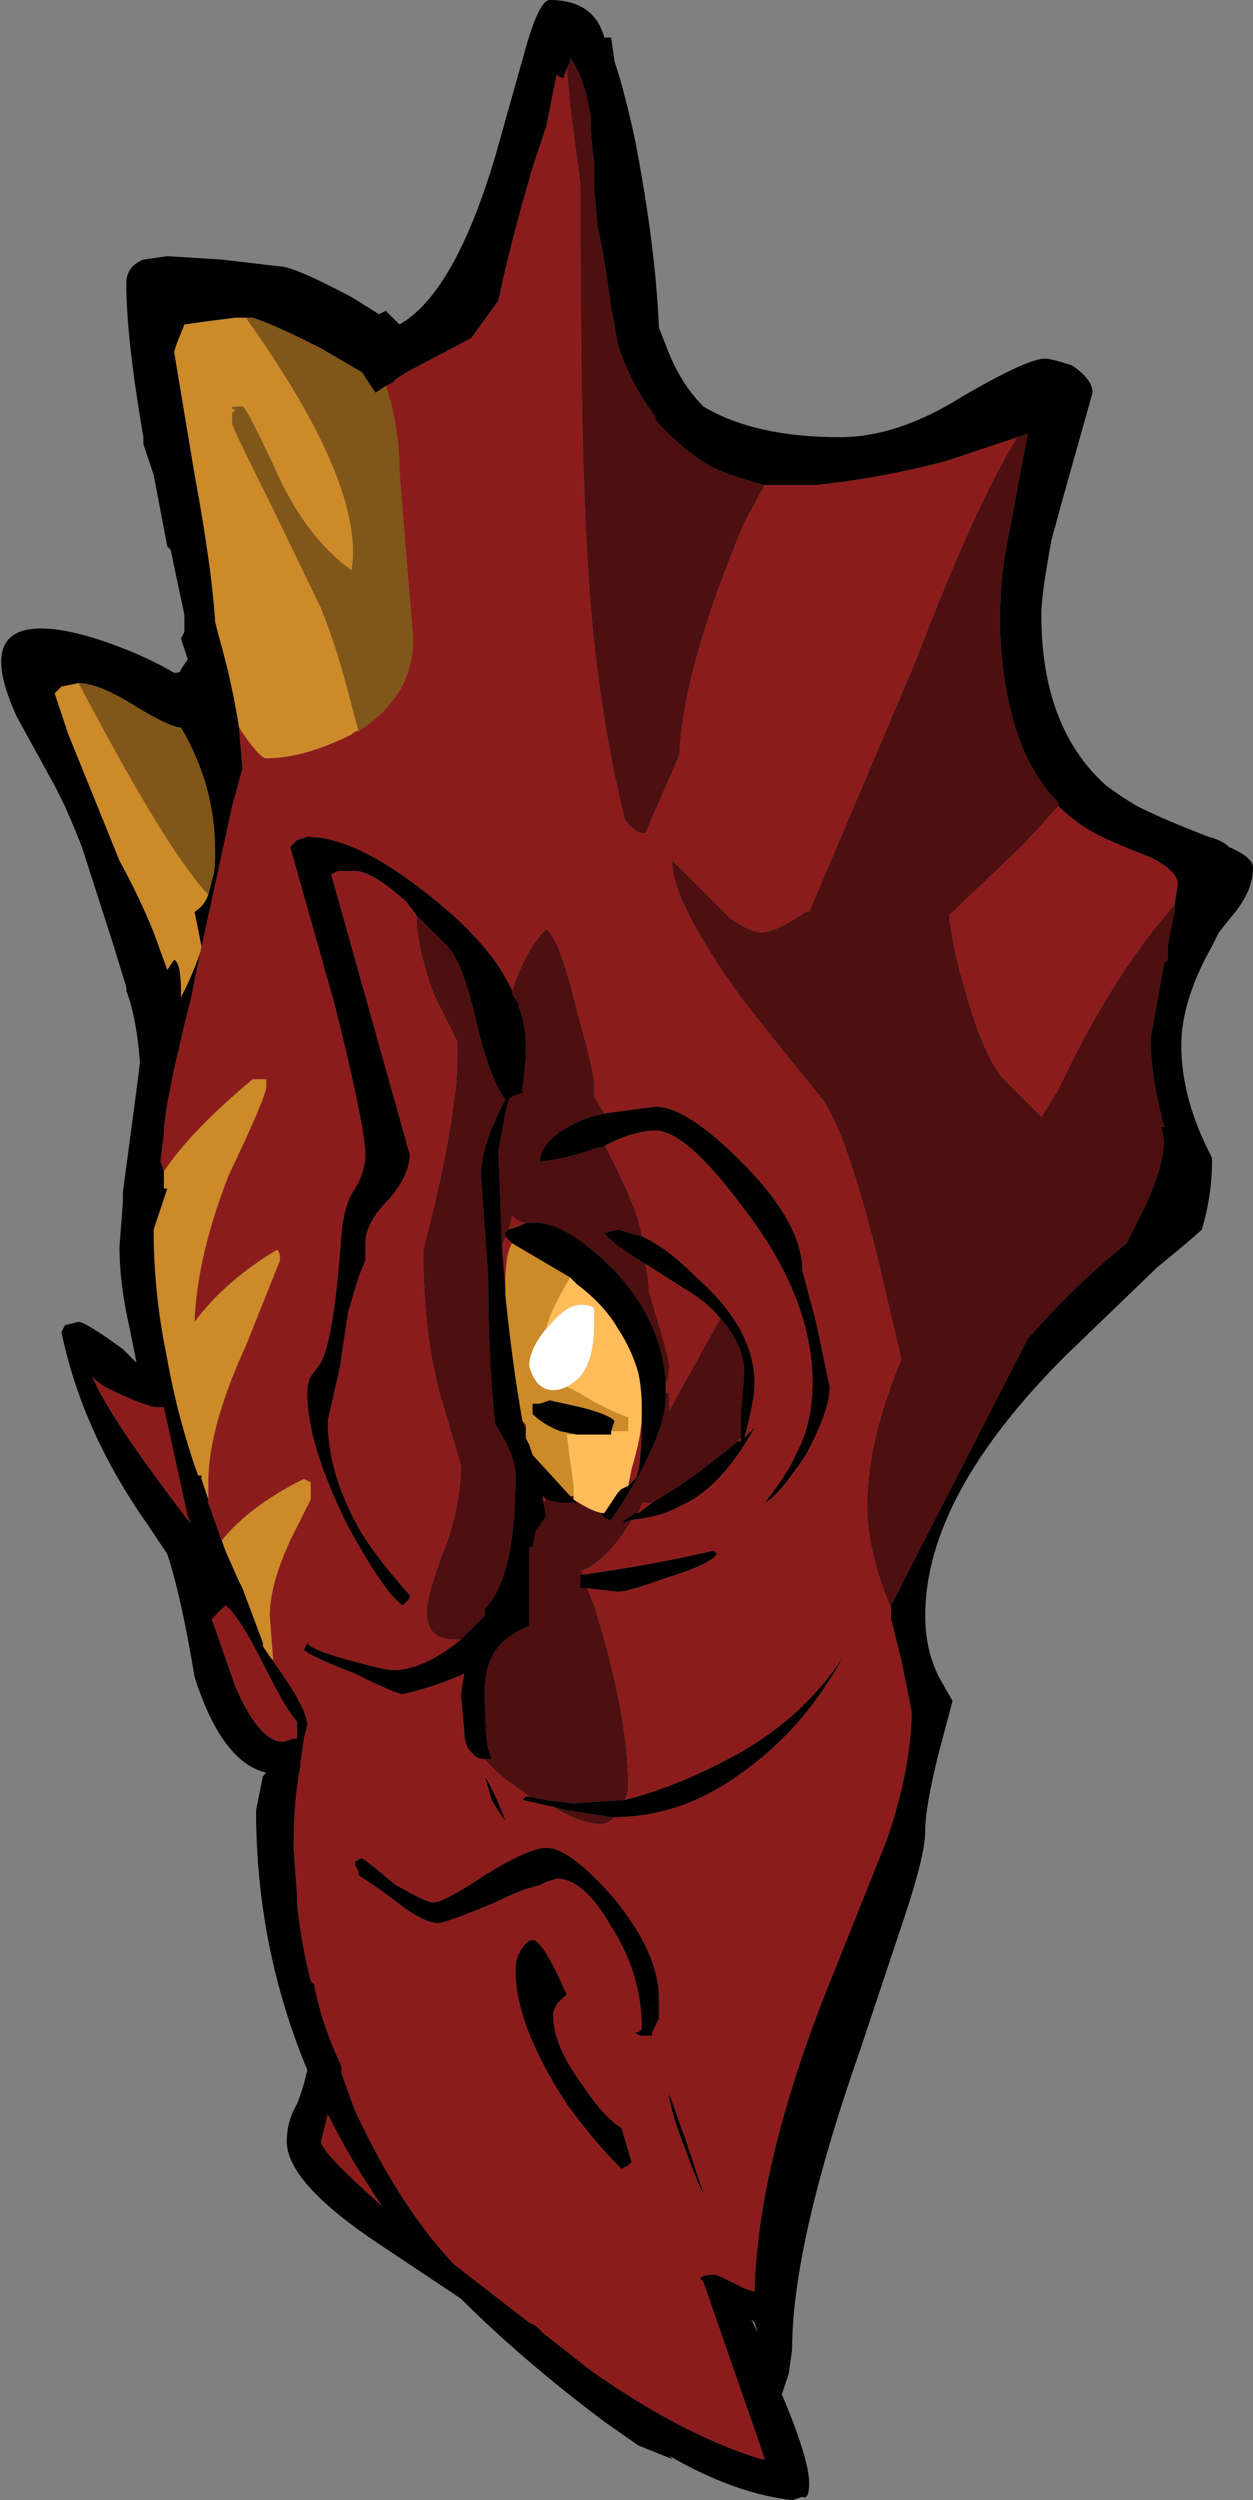 <?xml version="1.0" encoding="UTF-8" standalone="no"?>
<svg xmlns:ffdec="https://www.free-decompiler.com/flash" xmlns:xlink="http://www.w3.org/1999/xlink" ffdec:objectType="shape" height="36.6px" width="18.35px" xmlns="http://www.w3.org/2000/svg">
  <rect width="100%" height="100%" fill="#808080" stroke="none"/>
  <g transform="matrix(1.0, 0.0, 0.0, 1.0, 10.25, 32.15)">
    <path d="M0.95 -25.05 L1.7 -25.05 Q2.65 -25.15 3.6 -25.4 4.2 -25.6 4.65 -25.75 4.05 -24.8 3.15 -22.45 L1.6 -18.8 1.55 -18.8 Q1.1 -18.5 0.9 -18.5 0.75 -18.5 0.45 -18.7 L-0.4 -19.55 -0.4 -19.5 Q-0.4 -18.95 0.6 -17.55 1.15 -16.85 1.8 -16.05 2.15 -15.55 2.6 -13.75 L2.95 -12.25 Q2.45 -11.05 2.45 -10.1 2.45 -9.45 2.8 -8.6 L2.8 -8.45 2.95 -7.85 3.1 -7.1 Q3.1 -6.3 2.75 -5.25 L1.95 -3.25 Q0.85 -0.55 0.8 1.4 L0.65 1.35 0.35 1.2 Q0.25 1.15 0.2 1.15 0.05 1.15 0.0 1.2 L0.05 1.25 0.5 2.55 Q0.85 3.55 0.95 3.85 L0.9 3.85 Q-0.25 3.5 -1.6 2.55 L-2.3 2.0 -2.4 1.9 -2.5 1.85 -3.6 1.0 Q-4.4 0.15 -5.05 -1.25 L-5.25 -1.8 -5.25 -1.9 Q-5.55 -2.55 -5.65 -3.1 L-5.7 -3.15 Q-5.85 -3.75 -5.9 -4.3 L-5.9 -4.4 -5.95 -5.1 -5.95 -5.15 Q-5.95 -5.8 -5.85 -6.3 L-5.85 -6.35 -5.8 -6.7 -5.75 -6.9 Q-5.75 -7.15 -6.3 -7.9 L-6.25 -7.85 -6.3 -8.5 Q-6.3 -8.95 -6.0 -9.6 L-5.7 -10.2 Q-5.7 -10.35 -5.7 -10.45 L-5.8 -10.5 Q-6.6 -10.1 -7.0 -9.6 L-6.95 -9.45 -7.2 -10.15 -7.2 -10.45 Q-7.2 -11.25 -6.65 -12.45 L-6.15 -13.7 Q-6.15 -13.85 -6.2 -13.85 -6.95 -13.4 -7.4 -12.8 L-7.4 -12.85 Q-7.35 -13.8 -6.9 -14.95 -6.35 -16.1 -6.35 -16.25 -6.35 -16.4 -6.35 -16.35 L-6.55 -16.35 Q-7.45 -15.6 -7.85 -15.0 L-7.9 -15.15 -7.85 -15.55 -7.85 -15.65 -7.8 -16.0 -7.7 -16.5 -7.55 -17.15 -7.45 -17.55 -7.35 -18.05 -6.85 -20.35 -6.7 -20.9 -6.75 -21.5 Q-6.45 -21.05 -6.35 -21.05 -5.8 -21.05 -5.1 -21.4 -5.05 -21.45 -5.0 -21.45 -4.2 -21.95 -4.2 -22.8 L-4.3 -24.0 -4.4 -25.25 Q-4.4 -25.9 -4.6 -26.5 L-4.5 -26.55 -4.45 -26.6 -4.3 -26.7 -3.35 -27.2 -2.95 -27.75 Q-2.8 -28.5 -2.45 -29.7 L-2.25 -30.3 -2.1 -31.05 -2.0 -31.0 -1.95 -31.15 -1.9 -30.6 -1.75 -29.45 Q-1.75 -25.65 -1.65 -24.05 -1.55 -22.0 -1.1 -20.15 -0.95 -19.95 -0.8 -19.95 L-0.3 -21.1 Q-0.25 -22.35 0.65 -24.5 L0.95 -25.05 M5.25 -20.35 Q5.45 -20.15 5.7 -20.0 5.95 -19.85 6.6 -19.6 7.0 -19.4 7.0 -19.2 L6.95 -18.9 6.9 -18.85 Q6.0 -17.8 5.25 -16.2 L5.0 -15.8 4.45 -16.35 Q4.15 -16.7 3.9 -17.6 3.7 -18.25 3.65 -18.75 L4.75 -19.8 5.25 -20.35 M-1.45 -15.35 L-1.35 -15.4 Q-0.95 -15.6 -0.65 -15.6 -0.2 -15.6 0.65 -14.45 1.65 -13.15 1.65 -11.9 1.65 -11.3 1.4 -10.85 1.3 -10.6 0.95 -10.15 1.15 -10.25 1.55 -10.85 1.9 -11.5 1.9 -11.85 L1.7 -12.8 1.5 -13.55 Q1.5 -14.25 0.6 -15.15 -0.2 -15.95 -0.65 -15.95 L-1.4 -15.85 -1.55 -16.1 -1.55 -16.3 Q-1.55 -16.45 -1.8 -17.35 -2.05 -18.4 -2.25 -18.55 -2.55 -18.25 -2.75 -17.65 -3.05 -18.3 -3.85 -18.95 -5.0 -19.9 -5.75 -19.9 L-5.9 -19.85 -6.0 -19.75 -5.35 -17.45 Q-4.9 -15.65 -4.9 -15.25 -4.9 -15.0 -5.05 -14.75 -5.2 -14.55 -5.25 -14.1 -5.35 -12.6 -5.55 -12.2 L-5.7 -12.0 Q-5.75 -11.9 -5.75 -11.75 -5.75 -11.0 -5.15 -9.8 -4.6 -8.8 -4.35 -8.65 L-4.25 -8.75 -4.25 -8.8 Q-4.7 -9.3 -4.95 -9.7 -5.45 -10.55 -5.45 -11.35 L-5.35 -11.8 Q-5.25 -12.2 -5.25 -12.3 L-5.15 -12.95 -5.0 -13.45 -4.9 -13.7 -4.9 -13.95 Q-4.9 -14.25 -4.55 -14.6 -4.25 -14.95 -4.25 -15.25 L-5.4 -19.35 -5.3 -19.4 -5.05 -19.4 Q-4.8 -19.4 -4.3 -18.95 L-4.15 -18.75 Q-4.15 -18.3 -3.9 -17.6 L-3.55 -16.9 Q-3.55 -16.3 -3.6 -16.05 -3.7 -15.2 -4.05 -13.85 -4.05 -12.5 -3.75 -11.55 L-3.5 -10.7 Q-3.5 -10.1 -3.75 -9.45 -4.0 -8.8 -4.0 -8.55 -4.0 -8.15 -3.6 -8.15 L-3.5 -8.15 Q-4.05 -7.7 -4.5 -7.7 -4.6 -7.7 -5.15 -7.85 -5.7 -8.0 -5.75 -8.1 L-5.8 -8.0 Q-5.7 -7.9 -5.05 -7.65 -4.45 -7.35 -4.35 -7.35 -3.9 -7.45 -3.45 -7.65 L-3.5 -7.35 -3.45 -6.8 Q-3.45 -6.6 -3.35 -6.5 L-3.3 -6.45 Q-3.25 -6.4 -3.15 -6.4 -2.95 -6.15 -2.55 -5.9 L-2.5 -5.85 -2.55 -5.85 -2.6 -5.8 -2.15 -5.7 Q-1.75 -5.45 -1.45 -5.45 -1.35 -5.45 -1.25 -5.55 -0.2 -5.55 0.75 -6.3 1.55 -6.9 2.1 -7.9 1.55 -7.05 0.6 -6.5 -0.3 -6.0 -1.1 -5.8 -1.05 -5.9 -1.05 -6.0 -1.05 -7.05 -1.55 -8.65 L-1.65 -8.9 -1.2 -8.85 Q-1.05 -8.85 -0.5 -9.05 0.15 -9.25 0.25 -9.4 L0.2 -9.45 Q-0.65 -9.25 -1.7 -9.1 L-1.75 -9.15 Q-1.35 -9.3 -1.0 -9.9 -0.55 -9.95 -0.3 -10.1 0.3 -10.35 0.8 -11.25 L0.65 -11.1 Q0.8 -11.65 0.8 -11.9 0.8 -12.7 -0.05 -13.45 -0.5 -13.9 -0.85 -14.05 -0.9 -14.4 -1.25 -15.1 L-1.4 -15.4 -1.45 -15.35 M0.55 -11.05 L0.6 -11.1 0.6 -11.05 0.55 -11.05 M0.3 -12.85 L-0.45 -11.5 -0.45 -11.65 Q-0.45 -11.8 -0.5 -11.75 L-0.5 -11.9 Q-0.45 -12.0 -0.45 -12.15 -0.45 -12.25 -0.6 -12.75 L-0.75 -13.25 Q-0.75 -13.4 -0.8 -13.65 L-0.25 -13.3 Q0.1 -13.1 0.3 -12.85 M-2.25 -10.2 L-2.3 -10.15 -2.3 -10.2 -2.3 -10.25 -2.25 -10.2 M-2.9 -13.9 L-2.85 -14.05 -2.75 -13.95 Q-2.85 -13.8 -2.85 -13.3 L-2.9 -13.9 M-2.8 -14.15 L-2.75 -14.35 Q-2.65 -14.25 -2.55 -14.25 L-2.65 -14.2 -2.8 -14.15 M-2.6 -11.35 L-2.55 -11.3 -2.55 -11.25 -2.6 -11.35 M-0.9 -12.05 Q-0.85 -11.8 -0.85 -11.55 -0.85 -10.6 -0.95 -10.5 L-1.05 -10.4 -1.0 -10.65 Q-0.85 -11.15 -0.85 -11.45 -0.85 -11.8 -0.9 -12.05 M-0.9 -10.0 L-0.85 -10.15 -0.7 -10.15 -0.9 -10.0 M-7.95 -11.55 L-7.85 -11.55 -7.5 -9.95 -7.45 -9.85 -7.5 -9.9 Q-8.65 -11.4 -8.9 -12.0 L-8.85 -11.95 Q-8.75 -11.85 -8.4 -11.7 -8.05 -11.55 -7.95 -11.55 M-7.15 -8.45 L-6.95 -8.65 Q-6.75 -8.5 -6.4 -7.8 -6.05 -7.1 -5.9 -6.95 L-5.9 -6.7 -5.95 -6.7 -6.1 -6.65 Q-6.45 -6.65 -6.8 -7.45 L-7.15 -8.45 M-0.2 -0.8 L-0.45 -1.5 -0.45 -1.45 Q-0.4 -1.15 -0.2 -0.65 0.0 -0.1 0.05 -0.05 L-0.2 -0.8 M-5.55 -0.8 L-5.45 -1.2 Q-5.1 -0.5 -4.65 0.15 -5.55 -0.65 -5.55 -0.8 M-3.15 -6.15 L-3.05 -5.8 Q-2.9 -5.55 -2.85 -5.5 -3.0 -5.9 -3.15 -6.15 M-2.25 -4.6 L-2.1 -4.65 Q-1.7 -4.65 -1.3 -3.95 -0.85 -3.25 -0.85 -2.45 L-0.9 -2.4 -0.95 -2.4 Q-0.9 -2.35 -0.85 -2.35 L-0.7 -2.35 -0.7 -2.4 -0.6 -2.6 Q-0.6 -2.75 -0.6 -2.9 -0.6 -3.55 -1.25 -4.35 -1.9 -5.1 -2.25 -5.1 -2.5 -5.1 -3.15 -4.7 -3.75 -4.3 -3.9 -4.3 -4.0 -4.3 -4.35 -4.5 L-4.45 -4.55 -4.75 -4.8 -4.95 -4.95 -5.05 -4.9 -5.05 -4.85 -5.0 -4.75 -5.0 -4.7 -4.7 -4.5 -4.5 -4.35 Q-4.05 -4.0 -3.85 -4.0 L-3.8 -4.0 Q-3.6 -4.05 -3.0 -4.3 -2.6 -4.5 -2.35 -4.55 L-2.25 -4.6 M-2.45 -3.75 Q-2.55 -3.75 -2.65 -3.55 -2.7 -3.45 -2.7 -3.3 -2.7 -2.5 -1.95 -1.35 -1.55 -0.8 -1.15 -0.4 L-1.05 -0.45 -1.0 -0.5 -1.15 -1.0 Q-1.4 -1.15 -1.7 -1.6 -2.15 -2.2 -2.15 -2.65 -2.15 -2.8 -1.95 -2.95 -2.3 -3.75 -2.45 -3.75" fill="#8c1c1c" fill-rule="evenodd" stroke="none"/>
    <path d="M4.65 -25.75 L4.8 -25.8 4.5 -24.2 Q4.4 -23.7 4.4 -23.2 L4.4 -22.85 Q4.45 -21.85 4.75 -21.15 4.95 -20.7 5.25 -20.4 L5.25 -20.35 4.75 -19.8 3.65 -18.75 Q3.7 -18.25 3.9 -17.6 4.15 -16.7 4.45 -16.35 L5.0 -15.8 5.25 -16.2 Q6.0 -17.8 6.9 -18.85 L6.95 -18.9 6.95 -18.8 6.85 -18.3 6.85 -18.1 6.8 -18.05 6.6 -16.95 Q6.6 -16.4 6.8 -15.65 L6.75 -15.65 Q6.9 -15.3 6.5 -14.45 L6.25 -13.95 Q5.5 -13.35 4.8 -12.55 L2.8 -8.65 2.8 -8.6 Q2.45 -9.45 2.45 -10.1 2.45 -11.05 2.95 -12.25 L2.6 -13.75 Q2.15 -15.55 1.8 -16.05 1.15 -16.85 0.6 -17.55 -0.4 -18.95 -0.4 -19.5 L-0.4 -19.55 0.45 -18.7 Q0.75 -18.5 0.9 -18.5 1.1 -18.5 1.55 -18.8 L1.6 -18.8 3.15 -22.45 Q4.05 -24.8 4.65 -25.75 M-1.95 -31.15 L-1.9 -31.25 -1.9 -31.3 Q-1.7 -31.05 -1.6 -30.45 -1.6 -30.1 -1.55 -29.8 L-1.55 -29.6 Q-1.55 -29.5 -1.55 -29.4 L-1.5 -28.85 Q-1.4 -28.4 -1.3 -27.65 L-1.2 -27.1 Q-1.0 -26.5 -0.65 -26.05 L-0.65 -26.0 Q-0.25 -25.55 0.2 -25.3 0.55 -25.15 0.95 -25.05 L0.65 -24.5 Q-0.25 -22.35 -0.3 -21.1 L-0.8 -19.95 Q-0.95 -19.95 -1.1 -20.15 -1.55 -22.0 -1.65 -24.05 -1.75 -25.65 -1.75 -29.45 L-1.9 -30.6 -1.95 -31.15 M-1.45 -15.35 L-1.4 -15.4 -1.25 -15.1 Q-0.9 -14.4 -0.85 -14.05 L-1.2 -14.15 -1.4 -14.1 Q-1.3 -13.95 -0.8 -13.65 -0.75 -13.4 -0.75 -13.25 L-0.6 -12.75 Q-0.45 -12.25 -0.45 -12.15 -0.45 -12.0 -0.5 -11.9 -0.55 -12.8 -1.25 -13.55 -1.95 -14.25 -2.4 -14.25 L-2.55 -14.25 Q-2.65 -14.25 -2.75 -14.35 L-2.8 -14.15 -2.85 -14.1 -2.85 -14.05 -2.9 -13.9 -2.95 -15.3 -2.85 -15.85 -2.8 -16.05 -2.75 -16.1 -2.6 -16.15 -2.6 -16.2 -2.55 -16.65 -2.55 -16.85 Q-2.55 -17.15 -2.65 -17.4 L-2.65 -17.45 -2.75 -17.6 -2.75 -17.65 Q-2.55 -18.25 -2.25 -18.55 -2.05 -18.4 -1.8 -17.35 -1.55 -16.45 -1.55 -16.3 L-1.55 -16.1 -1.4 -15.85 -1.6 -15.8 Q-2.3 -15.55 -2.35 -15.15 L-2.3 -15.15 Q-1.9 -15.2 -1.5 -15.35 L-1.45 -15.35 M-1.0 -9.9 Q-1.35 -9.3 -1.75 -9.15 L-1.7 -9.1 -1.75 -9.1 -1.75 -8.9 -1.65 -8.9 -1.55 -8.65 Q-1.05 -7.05 -1.05 -6.0 -1.05 -5.9 -1.1 -5.8 L-1.85 -5.75 -2.25 -5.8 -2.5 -5.85 -2.55 -5.9 Q-2.95 -6.15 -3.15 -6.4 L-3.05 -6.4 -3.1 -6.55 Q-3.15 -6.75 -3.15 -7.4 -3.15 -8.0 -2.7 -8.25 L-2.5 -8.35 -2.5 -9.5 -2.45 -9.5 -2.4 -9.75 -2.25 -9.95 -2.3 -10.2 -2.3 -10.15 -2.25 -10.2 Q-2.1 -10.15 -2.0 -10.15 L-1.8 -10.15 -1.9 -10.25 -1.85 -10.25 -1.85 -10.2 Q-1.55 -10.0 -1.4 -10.0 L-1.45 -10.0 Q-1.4 -9.9 -1.3 -9.9 -0.95 -10.4 -0.7 -10.95 -0.5 -11.4 -0.5 -11.7 L-0.5 -11.75 Q-0.45 -11.8 -0.45 -11.65 L-0.45 -11.5 0.3 -12.85 Q0.65 -12.45 0.65 -12.05 L0.6 -11.45 0.6 -11.1 0.55 -11.05 Q0.2 -10.75 -0.3 -10.4 L-0.7 -10.15 -0.85 -10.15 -0.9 -10.0 -0.95 -10.0 -1.1 -9.9 -1.15 -9.85 -1.0 -9.9 M-1.25 -5.55 Q-1.35 -5.45 -1.45 -5.45 -1.75 -5.45 -2.15 -5.7 L-1.95 -5.65 -1.3 -5.55 -1.25 -5.55 M-3.5 -8.15 L-3.6 -8.15 Q-4.0 -8.15 -4.0 -8.55 -4.0 -8.8 -3.75 -9.45 -3.5 -10.1 -3.5 -10.7 L-3.75 -11.55 Q-4.05 -12.5 -4.05 -13.85 -3.7 -15.2 -3.6 -16.05 -3.55 -16.3 -3.55 -16.9 L-3.9 -17.6 Q-4.15 -18.3 -4.15 -18.75 L-3.75 -18.35 Q-3.5 -18.15 -3.3 -17.3 -3.1 -16.4 -2.85 -16.05 -3.25 -15.3 -3.2 -14.85 L-3.1 -13.45 Q-3.1 -12.25 -3.0 -11.3 -2.7 -10.85 -2.7 -10.55 -2.7 -9.05 -3.15 -8.6 L-3.15 -8.5 -3.5 -8.15" fill="#4d0f0f" fill-rule="evenodd" stroke="none"/>
    <path d="M-6.3 -7.9 L-6.4 -8.05 -6.4 -8.1 -6.7 -8.9 -6.75 -9.0 -6.95 -9.45 -7.0 -9.6 Q-6.6 -10.1 -5.8 -10.5 L-5.7 -10.45 Q-5.7 -10.35 -5.7 -10.2 L-6.0 -9.6 Q-6.3 -8.95 -6.3 -8.5 L-6.25 -7.85 -6.3 -7.9 M-7.2 -10.15 L-7.2 -10.2 -7.3 -10.5 -7.3 -10.55 -7.35 -10.55 Q-7.65 -11.4 -7.8 -12.25 -8.0 -13.2 -8.0 -14.15 L-7.8 -14.75 -7.85 -14.75 -7.85 -15.0 Q-7.45 -15.6 -6.55 -16.35 L-6.35 -16.35 Q-6.35 -16.4 -6.35 -16.25 -6.35 -16.1 -6.9 -14.95 -7.35 -13.8 -7.4 -12.85 L-7.4 -12.8 Q-6.95 -13.4 -6.2 -13.85 -6.15 -13.85 -6.15 -13.7 L-6.65 -12.45 Q-7.2 -11.25 -7.2 -10.45 L-7.2 -10.15 M-6.75 -21.5 Q-6.85 -22.15 -7.05 -22.85 L-7.1 -23.05 Q-7.15 -23.85 -7.4 -25.2 L-7.7 -27.0 -7.65 -27.15 -7.55 -27.4 -7.2 -27.45 -6.8 -27.5 -6.65 -27.5 Q-4.9 -25.05 -5.1 -23.8 -5.8 -24.3 -6.25 -25.35 -6.65 -26.2 -6.7 -26.2 -6.95 -26.2 -6.8 -26.15 L-6.85 -26.1 -6.85 -25.95 Q-6.85 -25.9 -6.3 -24.8 L-5.55 -23.25 Q-5.35 -22.75 -5.2 -22.2 L-5.0 -21.45 Q-5.05 -21.45 -5.1 -21.4 -5.8 -21.05 -6.35 -21.05 -6.45 -21.05 -6.75 -21.5 M-1.85 -10.2 L-1.85 -10.25 -1.9 -10.25 -2.45 -10.85 -2.5 -11.0 -2.55 -11.1 -2.55 -11.25 -2.55 -11.3 -2.6 -11.35 Q-2.75 -12.2 -2.85 -13.2 L-2.85 -13.3 Q-2.85 -13.8 -2.75 -13.95 L-1.9 -13.45 Q-2.2 -12.95 -2.25 -12.7 -2.5 -12.4 -2.5 -12.15 -2.4 -11.8 -2.15 -11.8 -2.05 -11.8 -1.95 -11.85 L-1.75 -11.75 Q-1.45 -11.55 -1.05 -11.4 L-1.05 -11.2 -1.3 -11.2 -1.25 -11.35 Q-1.35 -11.45 -1.75 -11.55 L-2.2 -11.65 -2.35 -11.6 -2.45 -11.6 -2.45 -11.45 Q-2.3 -11.3 -2.05 -11.2 L-1.8 -11.15 -1.95 -11.15 -1.9 -10.75 Q-1.85 -10.45 -1.85 -10.35 L-1.85 -10.2 M-7.2 -19.05 Q-7.25 -18.9 -7.4 -18.8 L-7.3 -18.3 Q-7.3 -18.2 -7.5 -17.75 L-7.6 -17.55 -7.6 -17.65 Q-7.6 -18.05 -7.7 -18.1 L-7.8 -17.95 -8.0 -18.5 Q-8.2 -19.0 -8.5 -19.55 L-9.25 -21.4 -9.45 -22.0 -9.35 -22.1 -9.1 -22.15 -8.75 -21.5 Q-7.75 -19.65 -7.2 -19.05" fill="#cc8a28" fill-rule="evenodd" stroke="none"/>
    <path d="M-1.4 -10.0 Q-1.55 -10.0 -1.85 -10.2 L-1.85 -10.35 Q-1.85 -10.45 -1.9 -10.75 L-1.95 -11.15 -1.8 -11.15 -1.3 -11.15 -1.3 -11.2 -1.05 -11.2 -1.05 -11.4 Q-1.45 -11.55 -1.75 -11.75 L-1.95 -11.85 Q-1.85 -11.9 -1.75 -12.0 -1.55 -12.25 -1.55 -12.75 L-1.55 -13.0 Q-1.6 -13.05 -1.75 -13.05 -1.95 -13.05 -2.2 -12.75 L-2.25 -12.7 Q-2.2 -12.95 -1.9 -13.45 L-1.8 -13.35 Q-1.4 -13.05 -1.2 -12.7 -1.0 -12.4 -0.9 -12.05 -0.85 -11.8 -0.85 -11.45 -0.85 -11.15 -1.0 -10.65 L-1.05 -10.4 -1.15 -10.35 -1.2 -10.3 -1.4 -10.0" fill="#ffbc59" fill-rule="evenodd" stroke="none"/>
    <path d="M-2.25 -12.7 L-2.2 -12.75 Q-1.95 -13.05 -1.75 -13.05 -1.6 -13.05 -1.55 -13.0 L-1.55 -12.75 Q-1.55 -12.25 -1.75 -12.0 -1.85 -11.9 -1.95 -11.85 -2.05 -11.8 -2.15 -11.8 -2.4 -11.8 -2.5 -12.15 -2.5 -12.4 -2.25 -12.7" fill="#ffffff" fill-rule="evenodd" stroke="none"/>
    <path d="M5.3 -24.8 L5.15 -24.25 Q5.0 -23.45 5.0 -23.15 5.0 -21.5 5.95 -20.65 6.15 -20.5 6.4 -20.35 6.8 -20.15 7.45 -19.9 7.65 -19.85 7.75 -19.75 8.1 -19.6 8.1 -19.45 8.1 -19.1 7.8 -18.75 L7.6 -18.5 7.5 -18.3 Q7.05 -17.5 7.05 -16.85 7.05 -16.1 7.45 -15.3 L7.5 -15.2 7.5 -15.15 Q7.5 -14.65 7.35 -14.15 7.25 -14.05 6.7 -13.6 L5.35 -12.3 Q3.3 -10.25 3.3 -8.5 3.3 -8.0 3.5 -7.6 L3.7 -7.25 3.5 -6.5 Q3.3 -5.7 3.3 -5.35 3.3 -5.0 3.0 -4.1 L2.35 -2.15 Q1.35 0.7 1.35 2.25 L1.3 2.6 1.2 2.9 Q1.6 3.85 1.6 4.2 1.6 4.45 1.5 4.4 L1.35 4.45 Q0.5 4.35 -0.45 3.8 L-0.4 3.85 -0.9 3.65 -1.4 3.3 Q-2.6 2.4 -3.5 1.5 L-4.7 0.7 Q-6.05 -0.2 -6.05 -0.8 -6.05 -1.1 -5.9 -1.35 -5.8 -1.6 -5.75 -1.85 -6.5 -3.65 -6.5 -5.65 L-6.4 -6.15 -6.35 -6.2 Q-7.0 -6.35 -7.4 -7.6 -7.6 -8.8 -7.8 -9.4 L-8.1 -9.85 Q-9.05 -11.2 -9.35 -12.65 L-9.3 -12.75 -9.1 -12.8 Q-9.0 -12.8 -8.45 -12.4 L-8.25 -12.2 -8.35 -12.7 Q-8.5 -13.35 -8.5 -13.9 L-8.45 -14.55 -8.45 -14.7 -8.25 -16.2 -8.2 -16.6 Q-8.25 -17.25 -8.4 -17.65 L-8.4 -17.7 -8.6 -18.35 -9.05 -19.75 -9.15 -20.0 -9.3 -20.35 -9.45 -20.65 -10.0 -21.65 Q-10.6 -22.95 -9.65 -22.95 -9.15 -22.95 -8.3 -22.6 -7.95 -22.45 -7.7 -22.3 -7.6 -22.3 -7.6 -22.35 L-7.5 -22.5 -7.6 -22.8 -7.55 -22.9 -7.55 -23.15 -7.75 -24.1 -7.8 -24.15 -8.0 -25.2 -8.15 -25.65 -8.15 -25.75 Q-8.4 -27.2 -8.4 -28.0 -8.4 -28.25 -8.15 -28.35 L-7.8 -28.4 -7.0 -28.35 -6.15 -28.25 Q-5.95 -28.25 -5.1 -27.8 L-4.7 -27.55 -4.6 -27.6 -4.4 -27.4 Q-3.6 -27.85 -3.0 -29.85 L-2.55 -31.45 Q-2.35 -32.15 -2.2 -32.15 -1.55 -32.15 -1.4 -31.6 L-1.3 -31.6 -1.25 -31.25 Q-1.1 -30.8 -0.95 -30.1 -0.65 -28.55 -0.6 -27.35 L-0.5 -27.1 Q-0.3 -26.55 0.05 -26.2 0.8 -25.75 2.05 -25.75 2.9 -25.75 3.85 -26.35 4.8 -26.9 5.05 -26.9 5.15 -26.9 5.45 -26.8 5.75 -26.6 5.75 -26.4 L5.3 -24.8 M4.65 -25.75 Q4.2 -25.6 3.6 -25.4 2.65 -25.15 1.7 -25.05 L0.95 -25.05 Q0.55 -25.15 0.2 -25.3 -0.25 -25.55 -0.65 -26.0 L-0.65 -26.05 Q-1.0 -26.5 -1.2 -27.1 L-1.3 -27.65 Q-1.4 -28.4 -1.5 -28.85 L-1.55 -29.4 Q-1.55 -29.5 -1.55 -29.6 L-1.55 -29.8 Q-1.6 -30.1 -1.6 -30.45 -1.7 -31.05 -1.9 -31.3 L-1.9 -31.25 -1.95 -31.15 -2.0 -31.0 -2.1 -31.05 -2.25 -30.3 -2.45 -29.7 Q-2.8 -28.5 -2.95 -27.75 L-3.35 -27.2 -4.3 -26.7 -4.45 -26.6 -4.5 -26.55 -4.6 -26.5 -4.75 -26.4 -4.95 -26.7 -5.55 -27.05 -5.75 -27.15 Q-6.25 -27.4 -6.55 -27.5 L-6.65 -27.5 -6.8 -27.5 -7.2 -27.45 -7.55 -27.4 -7.65 -27.15 -7.7 -27.0 -7.4 -25.2 Q-7.15 -23.85 -7.1 -23.05 L-7.05 -22.85 Q-6.85 -22.15 -6.75 -21.5 L-6.7 -20.9 -6.85 -20.35 -7.35 -18.05 -7.45 -17.55 -7.55 -17.15 -7.7 -16.5 -7.8 -16.0 -7.85 -15.65 -7.85 -15.55 -7.9 -15.15 -7.85 -15.0 -7.85 -14.75 -7.8 -14.75 -8.0 -14.15 Q-8.0 -13.2 -7.8 -12.25 -7.65 -11.4 -7.35 -10.55 L-7.3 -10.55 -7.3 -10.5 -7.2 -10.2 -7.2 -10.15 -6.95 -9.45 -6.75 -9.0 -6.7 -8.9 -6.4 -8.1 -6.4 -8.05 -6.3 -7.9 Q-5.75 -7.15 -5.75 -6.9 L-5.8 -6.7 -5.85 -6.35 -5.85 -6.3 Q-5.95 -5.8 -5.95 -5.15 L-5.95 -5.1 -5.9 -4.4 -5.9 -4.3 Q-5.85 -3.75 -5.7 -3.15 L-5.65 -3.1 Q-5.55 -2.55 -5.25 -1.9 L-5.25 -1.8 -5.05 -1.25 Q-4.4 0.15 -3.6 1.0 L-2.5 1.85 -2.4 1.9 -2.3 2.0 -1.6 2.55 Q-0.25 3.5 0.9 3.85 L0.95 3.85 Q0.85 3.55 0.5 2.55 L0.05 1.25 0.0 1.2 Q0.05 1.15 0.2 1.15 0.25 1.15 0.35 1.2 L0.65 1.35 0.8 1.4 Q0.85 -0.55 1.95 -3.25 L2.75 -5.25 Q3.1 -6.3 3.1 -7.1 L2.95 -7.85 2.8 -8.45 2.8 -8.6 2.8 -8.65 4.8 -12.55 Q5.5 -13.35 6.25 -13.95 L6.5 -14.45 Q6.9 -15.3 6.75 -15.65 L6.8 -15.65 Q6.6 -16.4 6.6 -16.95 L6.8 -18.05 6.85 -18.1 6.85 -18.3 6.95 -18.8 6.95 -18.9 7.0 -19.2 Q7.0 -19.4 6.6 -19.6 5.95 -19.85 5.7 -20.0 5.45 -20.15 5.25 -20.35 L5.25 -20.4 Q4.95 -20.7 4.75 -21.15 4.45 -21.85 4.4 -22.85 L4.4 -23.2 Q4.4 -23.7 4.5 -24.2 L4.8 -25.8 4.65 -25.75 M-1.4 -15.85 L-0.65 -15.95 Q-0.2 -15.95 0.6 -15.15 1.5 -14.25 1.5 -13.55 L1.7 -12.8 1.9 -11.85 Q1.9 -11.5 1.55 -10.85 1.15 -10.25 0.95 -10.15 1.3 -10.6 1.4 -10.85 1.65 -11.3 1.65 -11.9 1.65 -13.15 0.65 -14.45 -0.2 -15.6 -0.65 -15.6 -0.95 -15.6 -1.35 -15.4 L-1.45 -15.35 -1.5 -15.35 Q-1.9 -15.2 -2.3 -15.15 L-2.35 -15.15 Q-2.3 -15.55 -1.6 -15.8 L-1.4 -15.85 M-0.85 -14.05 Q-0.5 -13.9 -0.05 -13.45 0.8 -12.7 0.8 -11.9 0.8 -11.65 0.65 -11.1 L0.8 -11.25 Q0.3 -10.35 -0.3 -10.1 -0.55 -9.95 -1.0 -9.9 L-1.15 -9.85 -1.1 -9.9 -0.95 -10.0 -0.9 -10.0 -0.7 -10.15 -0.3 -10.4 Q0.2 -10.75 0.55 -11.05 L0.6 -11.05 0.6 -11.1 0.6 -11.45 0.65 -12.05 Q0.65 -12.45 0.3 -12.85 0.1 -13.1 -0.25 -13.3 L-0.8 -13.65 Q-1.3 -13.95 -1.4 -14.1 L-1.2 -14.15 -0.85 -14.05 M-1.7 -9.1 Q-0.65 -9.25 0.2 -9.45 L0.25 -9.4 Q0.15 -9.25 -0.5 -9.05 -1.05 -8.85 -1.2 -8.85 L-1.65 -8.9 -1.75 -8.9 -1.75 -9.1 -1.7 -9.1 M-1.1 -5.8 Q-0.3 -6.0 0.6 -6.5 1.55 -7.05 2.1 -7.9 1.55 -6.9 0.75 -6.3 -0.2 -5.55 -1.25 -5.55 L-1.3 -5.55 -1.95 -5.65 -2.15 -5.7 -2.6 -5.8 -2.55 -5.85 -2.5 -5.85 -2.25 -5.8 -1.85 -5.75 -1.1 -5.8 M-3.15 -6.4 Q-3.25 -6.4 -3.3 -6.45 L-3.35 -6.5 Q-3.45 -6.6 -3.45 -6.8 L-3.5 -7.35 -3.45 -7.65 Q-3.9 -7.45 -4.35 -7.35 -4.45 -7.35 -5.05 -7.65 -5.7 -7.9 -5.8 -8.0 L-5.75 -8.1 Q-5.7 -8.0 -5.15 -7.85 -4.6 -7.7 -4.5 -7.7 -4.05 -7.7 -3.5 -8.15 L-3.15 -8.5 -3.15 -8.6 Q-2.7 -9.05 -2.7 -10.55 -2.7 -10.85 -3.0 -11.3 -3.1 -12.25 -3.1 -13.45 L-3.2 -14.85 Q-3.25 -15.3 -2.85 -16.05 -3.1 -16.4 -3.3 -17.3 -3.5 -18.15 -3.75 -18.35 L-4.15 -18.75 -4.3 -18.95 Q-4.8 -19.4 -5.05 -19.4 L-5.3 -19.4 -5.4 -19.35 -4.25 -15.25 Q-4.25 -14.95 -4.55 -14.6 -4.9 -14.25 -4.9 -13.95 L-4.9 -13.7 -5.0 -13.45 -5.15 -12.95 -5.25 -12.3 Q-5.25 -12.2 -5.35 -11.8 L-5.45 -11.35 Q-5.45 -10.55 -4.95 -9.7 -4.7 -9.3 -4.25 -8.8 L-4.25 -8.75 -4.35 -8.65 Q-4.6 -8.8 -5.15 -9.8 -5.75 -11.0 -5.75 -11.75 -5.75 -11.9 -5.7 -12.0 L-5.55 -12.2 Q-5.35 -12.6 -5.25 -14.1 -5.2 -14.55 -5.05 -14.75 -4.9 -15.0 -4.9 -15.25 -4.9 -15.65 -5.35 -17.45 L-6.0 -19.75 -5.9 -19.85 -5.75 -19.9 Q-5.0 -19.9 -3.85 -18.95 -3.05 -18.3 -2.75 -17.65 L-2.75 -17.6 -2.65 -17.45 -2.65 -17.4 Q-2.55 -17.15 -2.55 -16.85 L-2.55 -16.65 -2.6 -16.2 -2.6 -16.15 -2.75 -16.1 -2.8 -16.05 -2.85 -15.85 -2.95 -15.3 -2.9 -13.9 -2.85 -13.3 -2.85 -13.2 Q-2.75 -12.2 -2.6 -11.35 L-2.55 -11.25 -2.55 -11.1 -2.5 -11.0 -2.45 -10.85 -1.9 -10.25 -1.8 -10.15 -2.0 -10.15 Q-2.1 -10.15 -2.25 -10.2 L-2.3 -10.25 -2.3 -10.2 -2.25 -9.95 -2.4 -9.75 -2.45 -9.5 -2.5 -9.5 -2.5 -8.35 -2.7 -8.25 Q-3.15 -8.0 -3.15 -7.4 -3.15 -6.75 -3.1 -6.55 L-3.05 -6.4 -3.15 -6.4 M-0.5 -11.75 L-0.5 -11.7 Q-0.5 -11.4 -0.7 -10.95 -0.95 -10.4 -1.3 -9.9 -1.4 -9.9 -1.45 -10.0 L-1.4 -10.0 -1.2 -10.3 -1.15 -10.35 -1.05 -10.4 -0.95 -10.5 Q-0.85 -10.6 -0.85 -11.55 -0.85 -11.8 -0.9 -12.05 -1.0 -12.4 -1.2 -12.7 -1.4 -13.05 -1.8 -13.35 L-1.9 -13.45 -2.75 -13.95 -2.85 -14.05 -2.85 -14.1 -2.8 -14.15 -2.65 -14.2 -2.55 -14.25 -2.4 -14.25 Q-1.95 -14.25 -1.25 -13.55 -0.55 -12.8 -0.5 -11.9 L-0.5 -11.75 M0.75 1.8 L0.85 2.0 0.8 1.85 0.75 1.8 M-9.1 -22.15 L-9.35 -22.1 -9.45 -22.0 -9.25 -21.4 -8.5 -19.55 Q-8.2 -19.0 -8.0 -18.5 L-7.8 -17.95 -7.7 -18.1 Q-7.6 -18.05 -7.6 -17.65 L-7.6 -17.55 -7.5 -17.75 Q-7.3 -18.2 -7.3 -18.3 L-7.4 -18.8 Q-7.25 -18.9 -7.2 -19.05 L-7.15 -19.25 Q-7.1 -19.4 -7.1 -19.6 L-7.1 -19.7 Q-7.1 -20.65 -7.6 -21.5 -7.75 -21.5 -8.25 -21.8 -8.8 -22.15 -9.1 -22.15 M-1.3 -11.2 L-1.3 -11.15 -1.8 -11.15 -2.05 -11.2 Q-2.3 -11.3 -2.45 -11.45 L-2.45 -11.6 -2.35 -11.6 -2.2 -11.65 -1.75 -11.55 Q-1.35 -11.45 -1.25 -11.35 L-1.3 -11.2 M-7.95 -11.55 Q-8.05 -11.55 -8.4 -11.7 -8.75 -11.85 -8.85 -11.95 L-8.9 -12.0 Q-8.65 -11.4 -7.5 -9.9 L-7.45 -9.85 -7.5 -9.95 -7.85 -11.55 -7.95 -11.55 M-7.15 -8.45 L-6.8 -7.45 Q-6.45 -6.65 -6.1 -6.65 L-5.95 -6.7 -5.9 -6.7 -5.9 -6.95 Q-6.05 -7.1 -6.4 -7.8 -6.75 -8.5 -6.95 -8.65 L-7.15 -8.45 M-2.45 -3.75 Q-2.3 -3.75 -1.95 -2.95 -2.15 -2.8 -2.15 -2.65 -2.15 -2.2 -1.7 -1.6 -1.4 -1.15 -1.15 -1.0 L-1.0 -0.5 -1.05 -0.45 -1.15 -0.4 Q-1.55 -0.8 -1.95 -1.35 -2.7 -2.5 -2.7 -3.3 -2.7 -3.45 -2.65 -3.55 -2.55 -3.75 -2.45 -3.75 M-2.25 -4.6 L-2.35 -4.55 Q-2.6 -4.5 -3.0 -4.3 -3.6 -4.05 -3.8 -4.0 L-3.85 -4.0 Q-4.05 -4.0 -4.5 -4.35 L-4.7 -4.5 -5.0 -4.7 -5.0 -4.75 -5.05 -4.85 -5.05 -4.9 -4.95 -4.95 -4.75 -4.8 -4.45 -4.55 -4.35 -4.5 Q-4.0 -4.3 -3.9 -4.3 -3.75 -4.3 -3.15 -4.7 -2.5 -5.1 -2.25 -5.1 -1.9 -5.1 -1.25 -4.35 -0.6 -3.55 -0.6 -2.9 -0.6 -2.75 -0.6 -2.6 L-0.7 -2.4 -0.7 -2.35 -0.85 -2.35 Q-0.9 -2.35 -0.95 -2.4 L-0.9 -2.4 -0.85 -2.45 Q-0.85 -3.25 -1.3 -3.95 -1.7 -4.65 -2.1 -4.65 L-2.25 -4.6 M-3.15 -6.15 Q-3.0 -5.9 -2.85 -5.5 -2.9 -5.55 -3.05 -5.8 L-3.15 -6.15 M-5.55 -0.8 Q-5.55 -0.65 -4.65 0.15 -5.1 -0.5 -5.45 -1.2 L-5.55 -0.8 M-0.2 -0.8 L0.05 -0.05 Q0.0 -0.1 -0.2 -0.65 -0.4 -1.15 -0.45 -1.45 L-0.45 -1.5 -0.2 -0.8" fill="#000000" fill-rule="evenodd" stroke="none"/>
    <path d="M-6.65 -27.5 L-6.55 -27.5 Q-6.25 -27.4 -5.75 -27.15 L-5.55 -27.05 -4.95 -26.7 -4.75 -26.4 -4.6 -26.5 Q-4.4 -25.9 -4.4 -25.25 L-4.3 -24.0 -4.2 -22.8 Q-4.2 -21.95 -5.0 -21.45 L-5.2 -22.2 Q-5.35 -22.75 -5.55 -23.25 L-6.3 -24.8 Q-6.85 -25.9 -6.85 -25.95 L-6.85 -26.1 -6.8 -26.15 Q-6.95 -26.2 -6.7 -26.2 -6.65 -26.2 -6.25 -25.35 -5.8 -24.3 -5.1 -23.8 -4.9 -25.05 -6.65 -27.5 M-7.2 -19.05 Q-7.75 -19.65 -8.75 -21.5 L-9.1 -22.15 Q-8.8 -22.15 -8.25 -21.8 -7.75 -21.5 -7.6 -21.5 -7.1 -20.65 -7.1 -19.7 L-7.1 -19.6 Q-7.1 -19.4 -7.15 -19.25 L-7.2 -19.05" fill="#805619" fill-rule="evenodd" stroke="none"/>
  </g>
</svg>
